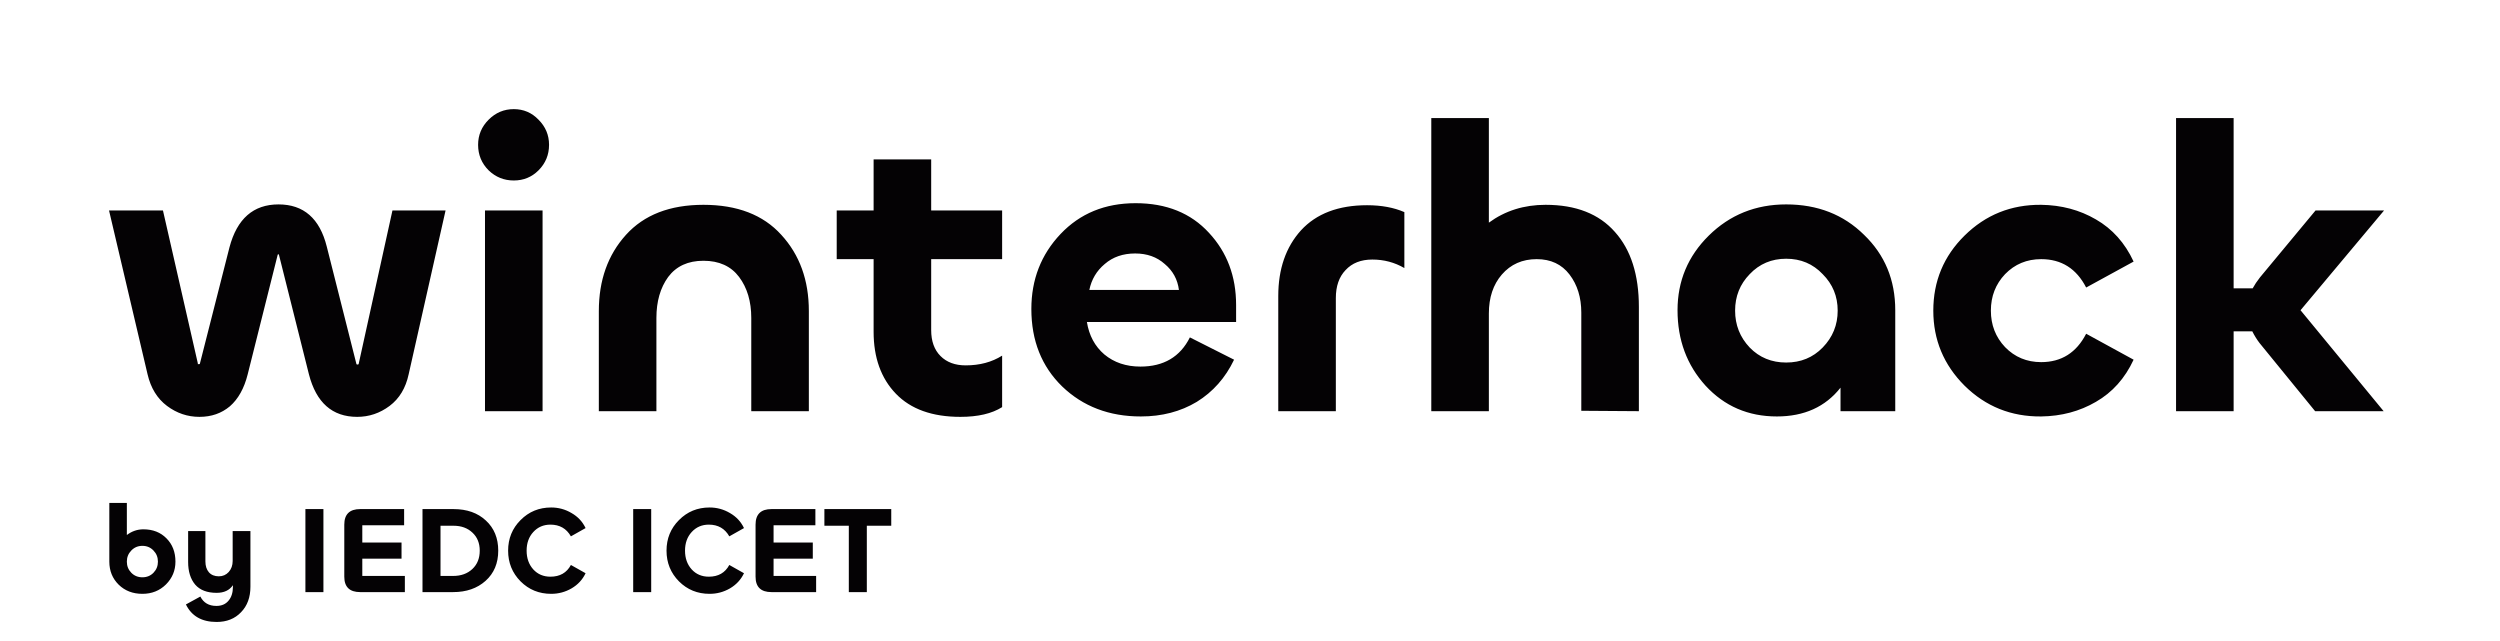 <svg width="304" height="78" viewBox="0 0 304 78" fill="none" xmlns="http://www.w3.org/2000/svg">
<path d="M27.951 49.408C26.932 50.263 25.7 50.69 24.254 50.69C22.807 50.69 21.493 50.246 20.309 49.359C19.126 48.472 18.337 47.19 17.943 45.514L13.259 25.596H19.816L24.056 44.182V44.281H24.204C24.27 44.281 24.303 44.264 24.303 44.232L27.902 30.082C28.822 26.598 30.811 24.856 33.867 24.856C36.924 24.856 38.88 26.565 39.734 29.983L43.333 44.232C43.333 44.297 43.383 44.33 43.481 44.33C43.58 44.33 43.629 44.281 43.629 44.182L47.721 25.596H54.18L49.693 45.514C49.332 47.19 48.559 48.472 47.376 49.359C46.193 50.246 44.878 50.69 43.432 50.69C40.408 50.69 38.453 48.965 37.565 45.514L33.917 30.97C33.917 30.937 33.884 30.92 33.818 30.92L33.769 30.97L30.12 45.514C29.693 47.223 28.97 48.521 27.951 49.408ZM65.483 20.715C64.661 21.536 63.658 21.947 62.475 21.947C61.292 21.947 60.273 21.536 59.419 20.715C58.564 19.86 58.137 18.825 58.137 17.609C58.137 16.425 58.564 15.406 59.419 14.552C60.273 13.697 61.292 13.27 62.475 13.27C63.658 13.27 64.661 13.697 65.483 14.552C66.337 15.406 66.765 16.425 66.765 17.609C66.765 18.825 66.337 19.86 65.483 20.715ZM58.975 25.596H65.976V50H58.975V25.596ZM85.538 31.709C83.664 31.709 82.235 32.366 81.249 33.681C80.295 34.996 79.819 36.656 79.819 38.661V50H72.818V37.822C72.818 34.075 73.919 30.986 76.121 28.554C78.323 26.122 81.462 24.905 85.538 24.905C89.646 24.905 92.802 26.122 95.004 28.554C97.239 30.986 98.356 34.075 98.356 37.822V50H91.355V38.661C91.355 36.656 90.862 34.996 89.876 33.681C88.89 32.366 87.444 31.709 85.538 31.709ZM116.781 50.69C113.363 50.69 110.75 49.754 108.942 47.88C107.135 46.007 106.231 43.492 106.231 40.337V31.512H101.744V25.596H106.231V19.384H113.232V25.596H121.859V31.512H113.232V40.14C113.232 41.487 113.61 42.539 114.366 43.295C115.121 44.051 116.14 44.429 117.422 44.429C119.131 44.429 120.61 44.035 121.859 43.246V49.507C120.61 50.296 118.918 50.69 116.781 50.69ZM138.725 50.641C134.879 50.641 131.691 49.425 129.16 46.993C126.662 44.56 125.413 41.422 125.413 37.576C125.413 33.993 126.596 30.953 128.963 28.455C131.329 25.957 134.37 24.708 138.084 24.708C141.831 24.708 144.805 25.908 147.007 28.307C149.209 30.674 150.31 33.599 150.31 37.083V39.154H132.167C132.43 40.797 133.137 42.112 134.287 43.098C135.471 44.084 136.933 44.577 138.675 44.577C141.502 44.577 143.507 43.394 144.69 41.027L150.064 43.739C149.012 45.941 147.5 47.65 145.528 48.866C143.556 50.049 141.288 50.641 138.725 50.641ZM132.463 35.259H143.359C143.195 33.977 142.619 32.925 141.633 32.103C140.68 31.249 139.48 30.822 138.034 30.822C136.555 30.822 135.323 31.249 134.337 32.103C133.351 32.925 132.726 33.977 132.463 35.259ZM162.438 50H155.437V35.998C155.437 32.712 156.357 30.049 158.198 28.011C160.071 25.974 162.75 24.955 166.234 24.955C167.976 24.955 169.488 25.234 170.77 25.793V32.596C169.587 31.906 168.288 31.561 166.875 31.561C165.495 31.561 164.41 31.988 163.621 32.843C162.832 33.665 162.438 34.799 162.438 36.245V50ZM181.046 50H174.045V14.355H181.046V27.075C183.018 25.628 185.318 24.905 187.948 24.905C191.629 24.905 194.439 26.006 196.378 28.209C198.318 30.378 199.287 33.418 199.287 37.329V50L192.286 49.951V38.02C192.286 36.179 191.81 34.634 190.857 33.385C189.903 32.136 188.572 31.512 186.863 31.512C185.121 31.512 183.708 32.136 182.623 33.385C181.571 34.601 181.046 36.179 181.046 38.118V50ZM216.067 50.641C212.583 50.641 209.69 49.392 207.39 46.894C205.122 44.396 203.988 41.339 203.988 37.724C203.988 34.174 205.253 31.15 207.784 28.652C210.348 26.122 213.487 24.856 217.201 24.856C221.013 24.856 224.169 26.089 226.667 28.554C229.198 30.986 230.463 34.043 230.463 37.724V50H223.807V47.141C221.967 49.474 219.387 50.641 216.067 50.641ZM212.764 42.26C213.947 43.476 215.426 44.084 217.201 44.084C218.976 44.084 220.455 43.476 221.638 42.26C222.854 41.011 223.462 39.515 223.462 37.773C223.462 36.031 222.854 34.552 221.638 33.336C220.455 32.087 218.976 31.462 217.201 31.462C215.426 31.462 213.947 32.087 212.764 33.336C211.58 34.552 210.989 36.031 210.989 37.773C210.989 39.515 211.58 41.011 212.764 42.26ZM248.205 50.641C244.556 50.674 241.45 49.425 238.887 46.894C236.356 44.363 235.09 41.323 235.09 37.773C235.09 34.191 236.356 31.15 238.887 28.652C241.45 26.122 244.556 24.872 248.205 24.905C250.67 24.938 252.888 25.53 254.86 26.68C256.865 27.831 258.394 29.54 259.446 31.808L253.677 34.963C252.494 32.662 250.67 31.512 248.205 31.512C246.463 31.512 245 32.12 243.817 33.336C242.666 34.552 242.091 36.031 242.091 37.773C242.091 39.515 242.666 40.994 243.817 42.21C245 43.426 246.463 44.035 248.205 44.035C250.67 44.035 252.494 42.884 253.677 40.583L259.446 43.739C258.394 46.007 256.865 47.716 254.86 48.866C252.888 50.016 250.67 50.608 248.205 50.641ZM271.609 50H264.608V14.355H271.609V35.062H273.926C274.156 34.634 274.452 34.191 274.814 33.73L281.568 25.596H289.9L279.744 37.724L289.851 50H281.519L274.764 41.717C274.436 41.29 274.14 40.813 273.877 40.288H271.609V50Z" fill="#040204"/>
<path d="M17.314 72.21C16.154 72.21 15.194 71.84 14.434 71.1C13.675 70.35 13.294 69.415 13.294 68.295V61.155H15.425V65.055C16.035 64.595 16.704 64.365 17.434 64.365C18.584 64.365 19.52 64.73 20.239 65.46C20.97 66.19 21.334 67.135 21.334 68.295C21.334 69.375 20.95 70.3 20.18 71.07C19.41 71.83 18.454 72.21 17.314 72.21ZM15.964 69.645C16.325 70.015 16.774 70.2 17.314 70.2C17.855 70.2 18.305 70.015 18.665 69.645C19.024 69.275 19.204 68.825 19.204 68.295C19.204 67.765 19.024 67.315 18.665 66.945C18.305 66.565 17.855 66.375 17.314 66.375C16.774 66.375 16.325 66.565 15.964 66.945C15.604 67.315 15.425 67.765 15.425 68.295C15.425 68.825 15.604 69.275 15.964 69.645ZM26.342 75.63C24.542 75.63 23.297 74.92 22.607 73.5L24.362 72.54C24.752 73.3 25.402 73.68 26.312 73.68C26.942 73.68 27.432 73.47 27.782 73.05C28.142 72.63 28.322 72.07 28.322 71.37V71.16C27.902 71.78 27.242 72.09 26.342 72.09C25.182 72.09 24.312 71.755 23.732 71.085C23.162 70.405 22.877 69.49 22.877 68.34V64.575H24.977V68.265C24.977 68.815 25.117 69.255 25.397 69.585C25.687 69.915 26.092 70.08 26.612 70.08C27.092 70.08 27.492 69.905 27.812 69.555C28.132 69.195 28.292 68.75 28.292 68.22V64.575H30.452V71.34C30.452 72.63 30.072 73.665 29.312 74.445C28.562 75.235 27.572 75.63 26.342 75.63ZM37.138 61.905H39.328V72H37.138V61.905ZM49.231 72H43.801C42.511 72 41.866 71.375 41.866 70.125V63.795C41.866 62.535 42.511 61.905 43.801 61.905H49.141V63.87H44.056V65.97H48.826V67.935H44.056V70.035H49.231V72ZM60.586 66.96C60.586 68.49 60.071 69.715 59.041 70.635C58.021 71.545 56.706 72 55.096 72H51.376V61.905H55.141C56.781 61.905 58.096 62.37 59.086 63.3C60.086 64.22 60.586 65.44 60.586 66.96ZM58.336 66.96C58.336 66.05 58.041 65.32 57.451 64.77C56.861 64.21 56.091 63.93 55.141 63.93H53.566V70.035H55.096C56.056 70.035 56.836 69.755 57.436 69.195C58.036 68.635 58.336 67.89 58.336 66.96ZM67.022 72.21C65.552 72.21 64.312 71.705 63.302 70.695C62.292 69.675 61.787 68.43 61.787 66.96C61.787 65.49 62.292 64.25 63.302 63.24C64.312 62.22 65.552 61.71 67.022 61.71C67.912 61.71 68.737 61.935 69.497 62.385C70.267 62.825 70.837 63.435 71.207 64.215L69.422 65.22C68.882 64.27 68.052 63.795 66.932 63.795C66.092 63.795 65.397 64.095 64.847 64.695C64.307 65.285 64.037 66.04 64.037 66.96C64.037 67.88 64.307 68.64 64.847 69.24C65.387 69.83 66.082 70.125 66.932 70.125C68.082 70.125 68.912 69.65 69.422 68.7L71.207 69.705C70.837 70.485 70.267 71.1 69.497 71.55C68.737 71.99 67.912 72.21 67.022 72.21ZM76.996 61.905H79.186V72H76.996V61.905ZM86.284 72.21C84.814 72.21 83.574 71.705 82.564 70.695C81.554 69.675 81.049 68.43 81.049 66.96C81.049 65.49 81.554 64.25 82.564 63.24C83.574 62.22 84.814 61.71 86.284 61.71C87.174 61.71 87.999 61.935 88.759 62.385C89.529 62.825 90.099 63.435 90.469 64.215L88.684 65.22C88.144 64.27 87.314 63.795 86.194 63.795C85.354 63.795 84.659 64.095 84.109 64.695C83.569 65.285 83.299 66.04 83.299 66.96C83.299 67.88 83.569 68.64 84.109 69.24C84.649 69.83 85.344 70.125 86.194 70.125C87.344 70.125 88.174 69.65 88.684 68.7L90.469 69.705C90.099 70.485 89.529 71.1 88.759 71.55C87.999 71.99 87.174 72.21 86.284 72.21ZM99.241 72H93.811C92.521 72 91.876 71.375 91.876 70.125V63.795C91.876 62.535 92.521 61.905 93.811 61.905H99.151V63.87H94.066V65.97H98.836V67.935H94.066V70.035H99.241V72ZM108.376 61.905V63.93H105.406V72H103.216V63.93H100.246V61.905H108.376Z" fill="#040204"/>
</svg>
